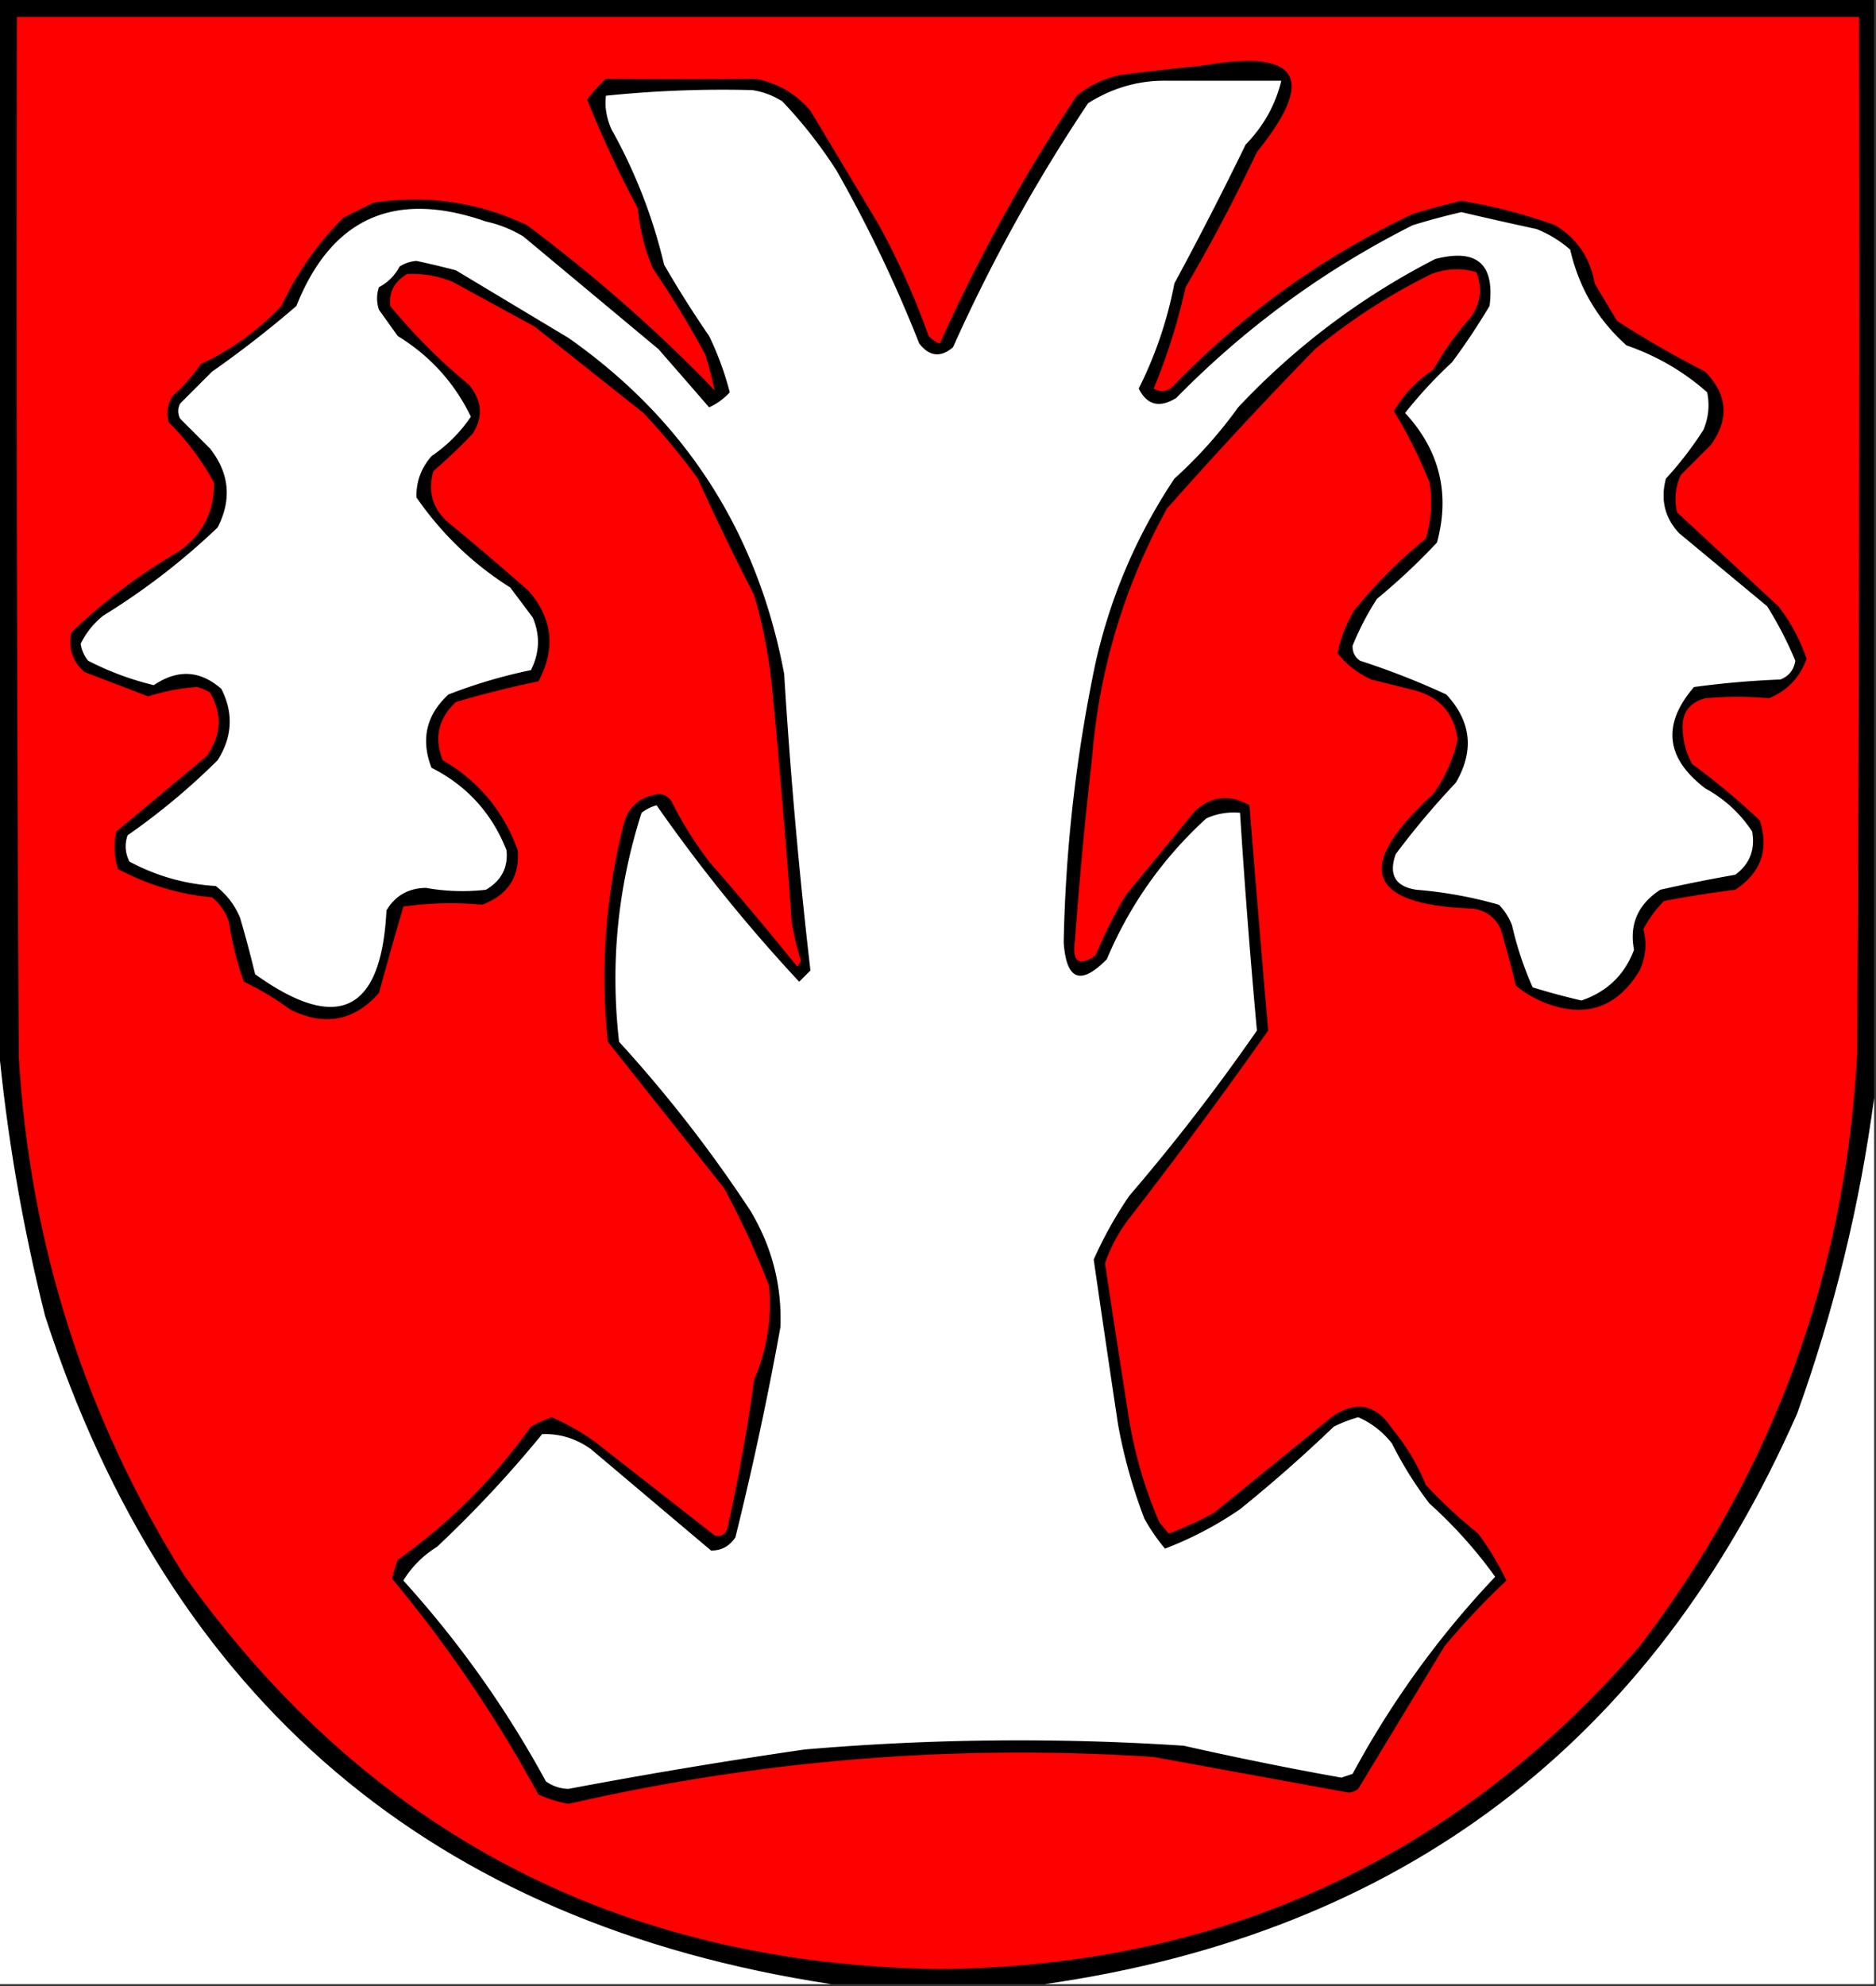 <svg xmlns="http://www.w3.org/2000/svg" width="500" height="529" style="shape-rendering:geometricPrecision;text-rendering:geometricPrecision;image-rendering:optimizeQuality;fill-rule:evenodd;clip-rule:evenodd"><rect width="100%" height="100%" fill="#333333" stroke="none"/><path style="opacity:1" d="M-.5-.5h500v293c-3.83 28.627-10.663 56.627-20.5 84-38.648 87.751-105.482 138.418-200.5 152h-57C115.128 512.303 45.295 452.97 12 350.5c-6.07-24.164-10.237-48.497-12.5-73V-.5z"/><path style="opacity:1" fill="#fe0000" d="M4.5 4.5h491c.167 92 0 184.001-.5 276-3.108 58.835-22.441 111.502-58 158-49.03 56.591-111.196 85.257-186.5 86-85.214-1.184-152.38-36.184-201.5-105-26.376-42.138-41.042-88.138-44-138-.5-92.333-.667-184.666-.5-277z"/><path style="opacity:1" d="M320.5 17.5c25.716-4.512 30.549 3.155 14.5 23a461.899 461.899 0 0 1-19 36 164.757 164.757 0 0 1-8.5 27c1.687 1.068 3.354.901 5-.5 18.565-19.239 39.898-34.572 64-46 4.29-1.322 8.623-2.49 13-3.5a137.81 137.81 0 0 1 25 6.5c5.864 3.562 9.364 8.728 10.5 15.5l6 10A271.897 271.897 0 0 0 454.5 99c5.943 6.134 6.443 12.634 1.5 19.5l-8 8c-1.483 3.202-1.817 6.536-1 10l27 25a47.249 47.249 0 0 1 7.5 14c-1.802 4.968-5.135 8.468-10 10.5a93.538 93.538 0 0 0-17 0c-4.333 1.161-6.333 3.995-6 8.5a19.967 19.967 0 0 0 2.5 9 192.182 192.182 0 0 1 18 15c2.54 7.764.374 13.931-6.5 18.5a306.978 306.978 0 0 0-19 3 32.005 32.005 0 0 0-5.5 7.5c.995 3.725.661 7.392-1 11-6.057 10.019-14.557 12.852-25.5 8.5a28.415 28.415 0 0 1-7.5-4.5 307.37 307.37 0 0 0-4-15c-1.48-3.163-3.98-4.996-7.5-5.5-28.289-.927-31.789-11.094-10.5-30.5 3.141-4.444 5.308-9.278 6.5-14.5-.866-6.748-4.533-11.081-11-13l-12-3c-3.632-1.645-6.632-3.979-9-7a34.217 34.217 0 0 1 4.5-11.5c5.667-7 12-13.333 19-19 1.492-4.911 1.826-9.911 1-15a126.289 126.289 0 0 0-9.5-19c2.643-4.477 6.143-8.143 10.5-11a81.929 81.929 0 0 1 10-14c2.65-3.745 3.15-7.745 1.5-12-4.013-1.172-8.013-1.005-12 .5a159.087 159.087 0 0 0-31 20 1183.637 1183.637 0 0 0-39.5 42.5c-11.47 20.874-18.136 43.207-20 67-1.83 15.97-3.33 31.97-4.5 48-.813 5.719 1.02 7.052 5.5 4a123.68 123.68 0 0 1 8-16l18.5-22.5c4.435-3.979 9.268-4.479 14.5-1.5a10076.37 10076.37 0 0 0 5 60 1351.098 1351.098 0 0 1-37 50 42.615 42.615 0 0 0-6.5 12 6397.153 6397.153 0 0 0 6.5 42 116.962 116.962 0 0 0 8 27l2.5 3a97.35 97.35 0 0 0 12-5.5l32-26c6.247-3.95 11.413-2.783 15.5 3.5a56.81 56.81 0 0 1 9 15 128.578 128.578 0 0 0 14 13 78.676 78.676 0 0 1 7.5 12.5 203.814 203.814 0 0 0-16.5 17.5l-23 38a4.933 4.933 0 0 1-2.5 1c-17.34-3.169-34.673-6.335-52-9.5-52.586-3.442-104.586.725-156 12.5a36.167 36.167 0 0 1-8-2.5c-11.158-20.504-24.158-39.671-39-57.5a43.145 43.145 0 0 1 1.5-5c13.833-9.833 25.667-21.667 35.5-35.5a40.79 40.79 0 0 1 5.5-2.5 60.286 60.286 0 0 1 11.5 6.5l32 25c1.909.448 3.076-.385 3.5-2.5a477.986 477.986 0 0 0 7-39c3.426-8.027 4.759-16.36 4-25a229.14 229.14 0 0 0-12-26l-31-39c-1.984-19.188-.65-38.188 4-57 1.046-5.212 4.213-8.212 9.5-9 1.529.029 2.696.696 3.5 2a98.66 98.66 0 0 0 10 16 935.116 935.116 0 0 1 23.5 28l1-1.5a80.226 80.226 0 0 1-2.5-10.5 2421.908 2421.908 0 0 0-5-60 138.102 138.102 0 0 0-5-27 662.979 662.979 0 0 1-15-31 180.773 180.773 0 0 0-14.5-17.5l-29-23-22-12c-3.904-1.531-7.904-2.198-12-2-3.387 2.002-4.887 4.835-4.5 8.5a156.228 156.228 0 0 0 21 21c3.487 4.214 3.821 8.547 1 13a148.386 148.386 0 0 1-10.5 10c-1.649 5.888.017 10.722 5 14.5a804.552 804.552 0 0 1 20.5 17.5c6.304 7.374 7.138 15.374 2.5 24a263.94 263.94 0 0 0-22 5.5c-4.696 4.412-5.863 9.578-3.5 15.5 9.561 5.563 16.228 13.563 20 24 .53 7.078-2.637 11.911-9.5 14.5a87.975 87.975 0 0 0-21 .5 1501.031 1501.031 0 0 0-6.5 23c-6.525 7.415-14.359 8.915-23.5 4.5a78.663 78.663 0 0 0-12.5-7.5 86.527 86.527 0 0 1-4-16c-.883-2.602-2.383-4.769-4.5-6.5-8.704-.766-17.038-3.266-25-7.5-1.085-3.273-1.252-6.606-.5-10l24-20c3.983-5.526 4.317-11.193 1-17a11.339 11.339 0 0 0-3.5-1.5 53.533 53.533 0 0 0-13 2.5c-5.646-2.154-11.313-4.321-17-6.5-3.165-2.827-4.331-6.327-3.5-10.5A148.83 148.83 0 0 1 47.5 147c6.52-4.543 9.687-10.71 9.5-18.5a70.18 70.18 0 0 0-12-16c-.706-2.471-.373-4.805 1-7a47.67 47.67 0 0 0 7.5-8.5A71.103 71.103 0 0 0 75 81.5 83.35 83.35 0 0 1 91.5 58l8-4c14.341-2.173 28.008-.173 41 6 18.396 13.793 35.063 28.46 50 44-.707-3.2-1.54-6.367-2.5-9.5a253.992 253.992 0 0 0-14-23 53.876 53.876 0 0 1-4-16 285.718 285.718 0 0 1-13.5-29 38.918 38.918 0 0 1 5-5.5c13.294.152 26.628.152 40 0 5.826 1.163 10.659 3.997 14.5 8.5l18 30a201.559 201.559 0 0 1 13.5 30 7.292 7.292 0 0 0 3 2 453.666 453.666 0 0 1 36.5-66c3.361-2.764 7.195-4.597 11.5-5.5a672.191 672.191 0 0 1 22-2.5z"/><path style="opacity:1" fill="#fefffe" d="M310.5 21.5h31c-1.557 6.437-4.724 12.104-9.5 17a965.092 965.092 0 0 1-19 37 106.83 106.83 0 0 1-9.5 28c2.212 4.417 5.545 5.251 10 2.5 18.476-18.812 39.476-34.146 63-46 4.29-1.322 8.623-2.49 13-3.5a1070.559 1070.559 0 0 0 20 4.5 31.002 31.002 0 0 1 9 5.5c2.308 10.12 7.308 18.62 15 25.5 8.036 2.765 15.203 6.931 21.5 12.5.701 3.428.368 6.762-1 10a94.102 94.102 0 0 1-10 13c-1.472 5.576-.305 10.409 3.5 14.5l23.5 19.5a99.479 99.479 0 0 1 7.5 14.5c-.39 2.459-1.724 4.126-4 5-7.64.289-15.307.956-23 2-8.582 9.945-7.582 18.945 3 27 5.172 2.842 9.338 6.676 12.5 11.5.839 4.827-.661 8.66-4.5 11.5a420.683 420.683 0 0 0-20 4c-5.952 3.891-8.285 9.224-7 16-2.486 6.651-7.153 11.151-14 13.5a187.153 187.153 0 0 1-13-3.5 88.322 88.322 0 0 1-5.5-16.5 15.83 15.83 0 0 0-3.5-5.5 112.564 112.564 0 0 0-22-4c-5.621-.855-7.454-4.022-5.5-9.5a216.061 216.061 0 0 1 16-19c4.977-8.487 4.144-16.32-2.5-23.5a204.273 204.273 0 0 0-23-9c-1.394-.956-2.061-2.289-2-4a74.296 74.296 0 0 1 6.5-12.5 169.323 169.323 0 0 0 16-15c3.527-13.024.694-24.524-8.5-34.5A119.16 119.16 0 0 1 387 96.5a179.617 179.617 0 0 0 10-15c1.431-11.217-3.403-15.384-14.5-12.5-19.738 10.127-37.238 23.294-52.5 39.5a120.527 120.527 0 0 1-17 19c-9.995 14.996-16.995 31.329-21 49a399.035 399.035 0 0 0-8.5 74.5c.683 10.098 4.516 11.598 11.5 4.5 6.083-14.421 14.916-26.921 26.5-37.5 2.851-1.289 5.851-1.789 9-1.5a2085.335 2085.335 0 0 0 4.5 58 540.274 540.274 0 0 1-34 44 106.232 106.232 0 0 0-9.5 17 7014.06 7014.06 0 0 0 6.5 44 139.193 139.193 0 0 0 7 25 50.404 50.404 0 0 0 5.5 8 95.241 95.241 0 0 0 20-10.5 389.185 389.185 0 0 0 25-22 38.284 38.284 0 0 1 6.5-2.5c3.561 1.555 6.561 3.888 9 7a98.66 98.66 0 0 0 10 16 120.85 120.85 0 0 1 17.5 19.5 245.056 245.056 0 0 0-38 52.5l-3 1a943.362 943.362 0 0 1-42-8.5 670.47 670.47 0 0 0-101 1 1485.097 1485.097 0 0 0-63 10.5c-2.209-.069-4.209-.736-6-2a274.833 274.833 0 0 0-38-53.5c2.227-3.645 5.227-6.645 9-9a312.5 312.5 0 0 0 28-30c4.704-.163 9.037 1.17 13 4l32 27c2.735.047 4.901-1.119 6.5-3.5 4.6-18.535 8.6-37.202 12-56 .427-11.065-2.239-21.398-8-31a359.393 359.393 0 0 0-35-45c-2.384-20.777-.384-41.11 6-61a11.295 11.295 0 0 1 4-2 428.941 428.941 0 0 0 38 47l3-3a1473.123 1473.123 0 0 1-7-79c-7.103-37.734-26.269-67.568-57.5-89.5l-30-18a240.402 240.402 0 0 0-10.5-2.5 9.622 9.622 0 0 0-4.5 1.5c-1.263 2.386-3.097 4.22-5.5 5.5-.667 2-.667 4 0 6l5 7c8.63 5.293 15.13 12.46 19.5 21.5a39.314 39.314 0 0 1-10.5 10.5c-2.784 3.217-4.118 6.884-4 11 6.711 9.711 15.044 17.711 25 24l6 8c1.997 4.713 1.83 9.38-.5 14a136.019 136.019 0 0 0-22 6.5c-5.905 5.469-7.405 11.969-4.5 19.5 9.45 4.784 16.117 12.118 20 22 .446 4.606-1.387 8.106-5.5 10.5a55.28 55.28 0 0 1-16-.5c-4.657.076-8.157 2.076-10.5 6-1.336 27.108-13.003 32.775-35 17a307.484 307.484 0 0 0-4-15c-1.4-3.402-3.566-6.236-6.5-8.5-8.126-.482-15.792-2.649-23-6.5-1.147-2.265-1.314-4.598-.5-7a180.342 180.342 0 0 0 24-20c3.941-6.216 4.275-12.55 1-19-5.655-4.962-11.655-5.295-18-1a77.45 77.45 0 0 1-17.5-6.5 9.208 9.208 0 0 1-2-4.5c1.397-2.906 3.397-5.406 6-7.5A182.38 182.38 0 0 0 58 140.5c3.818-7.426 3.151-14.426-2-21l-8-8c-.667-1.333-.667-2.667 0-4l8.5-8.5A283.94 283.94 0 0 0 79 81.5c9.362-23.477 26.195-30.977 50.5-22.5a32.463 32.463 0 0 1 10 4l36 30a5464.735 5464.735 0 0 1 13.5 15.5 16.927 16.927 0 0 0 5.5-4 80.847 80.847 0 0 0-5.5-15 279.263 279.263 0 0 1-12-19 138.674 138.674 0 0 0-14-36c-1.366-3.064-1.866-6.064-1.5-9a302.555 302.555 0 0 1 39-1.5 20.507 20.507 0 0 1 8 3A122.294 122.294 0 0 1 223 45.5a363.838 363.838 0 0 1 22 46c2.706 3.478 5.706 3.811 9 1a440.378 440.378 0 0 1 36-65c6.365-4.026 13.199-6.026 20.5-6z"/><path style="opacity:1" fill="#fefffe" d="M-.5 277.5c2.263 24.503 6.43 48.836 12.5 73 33.295 102.47 103.128 161.803 209.5 178H-.5v-251zM499.5 292.5v236h-221c95.018-13.582 161.852-64.249 200.5-152 9.837-27.373 16.67-55.373 20.5-84z"/></svg>
